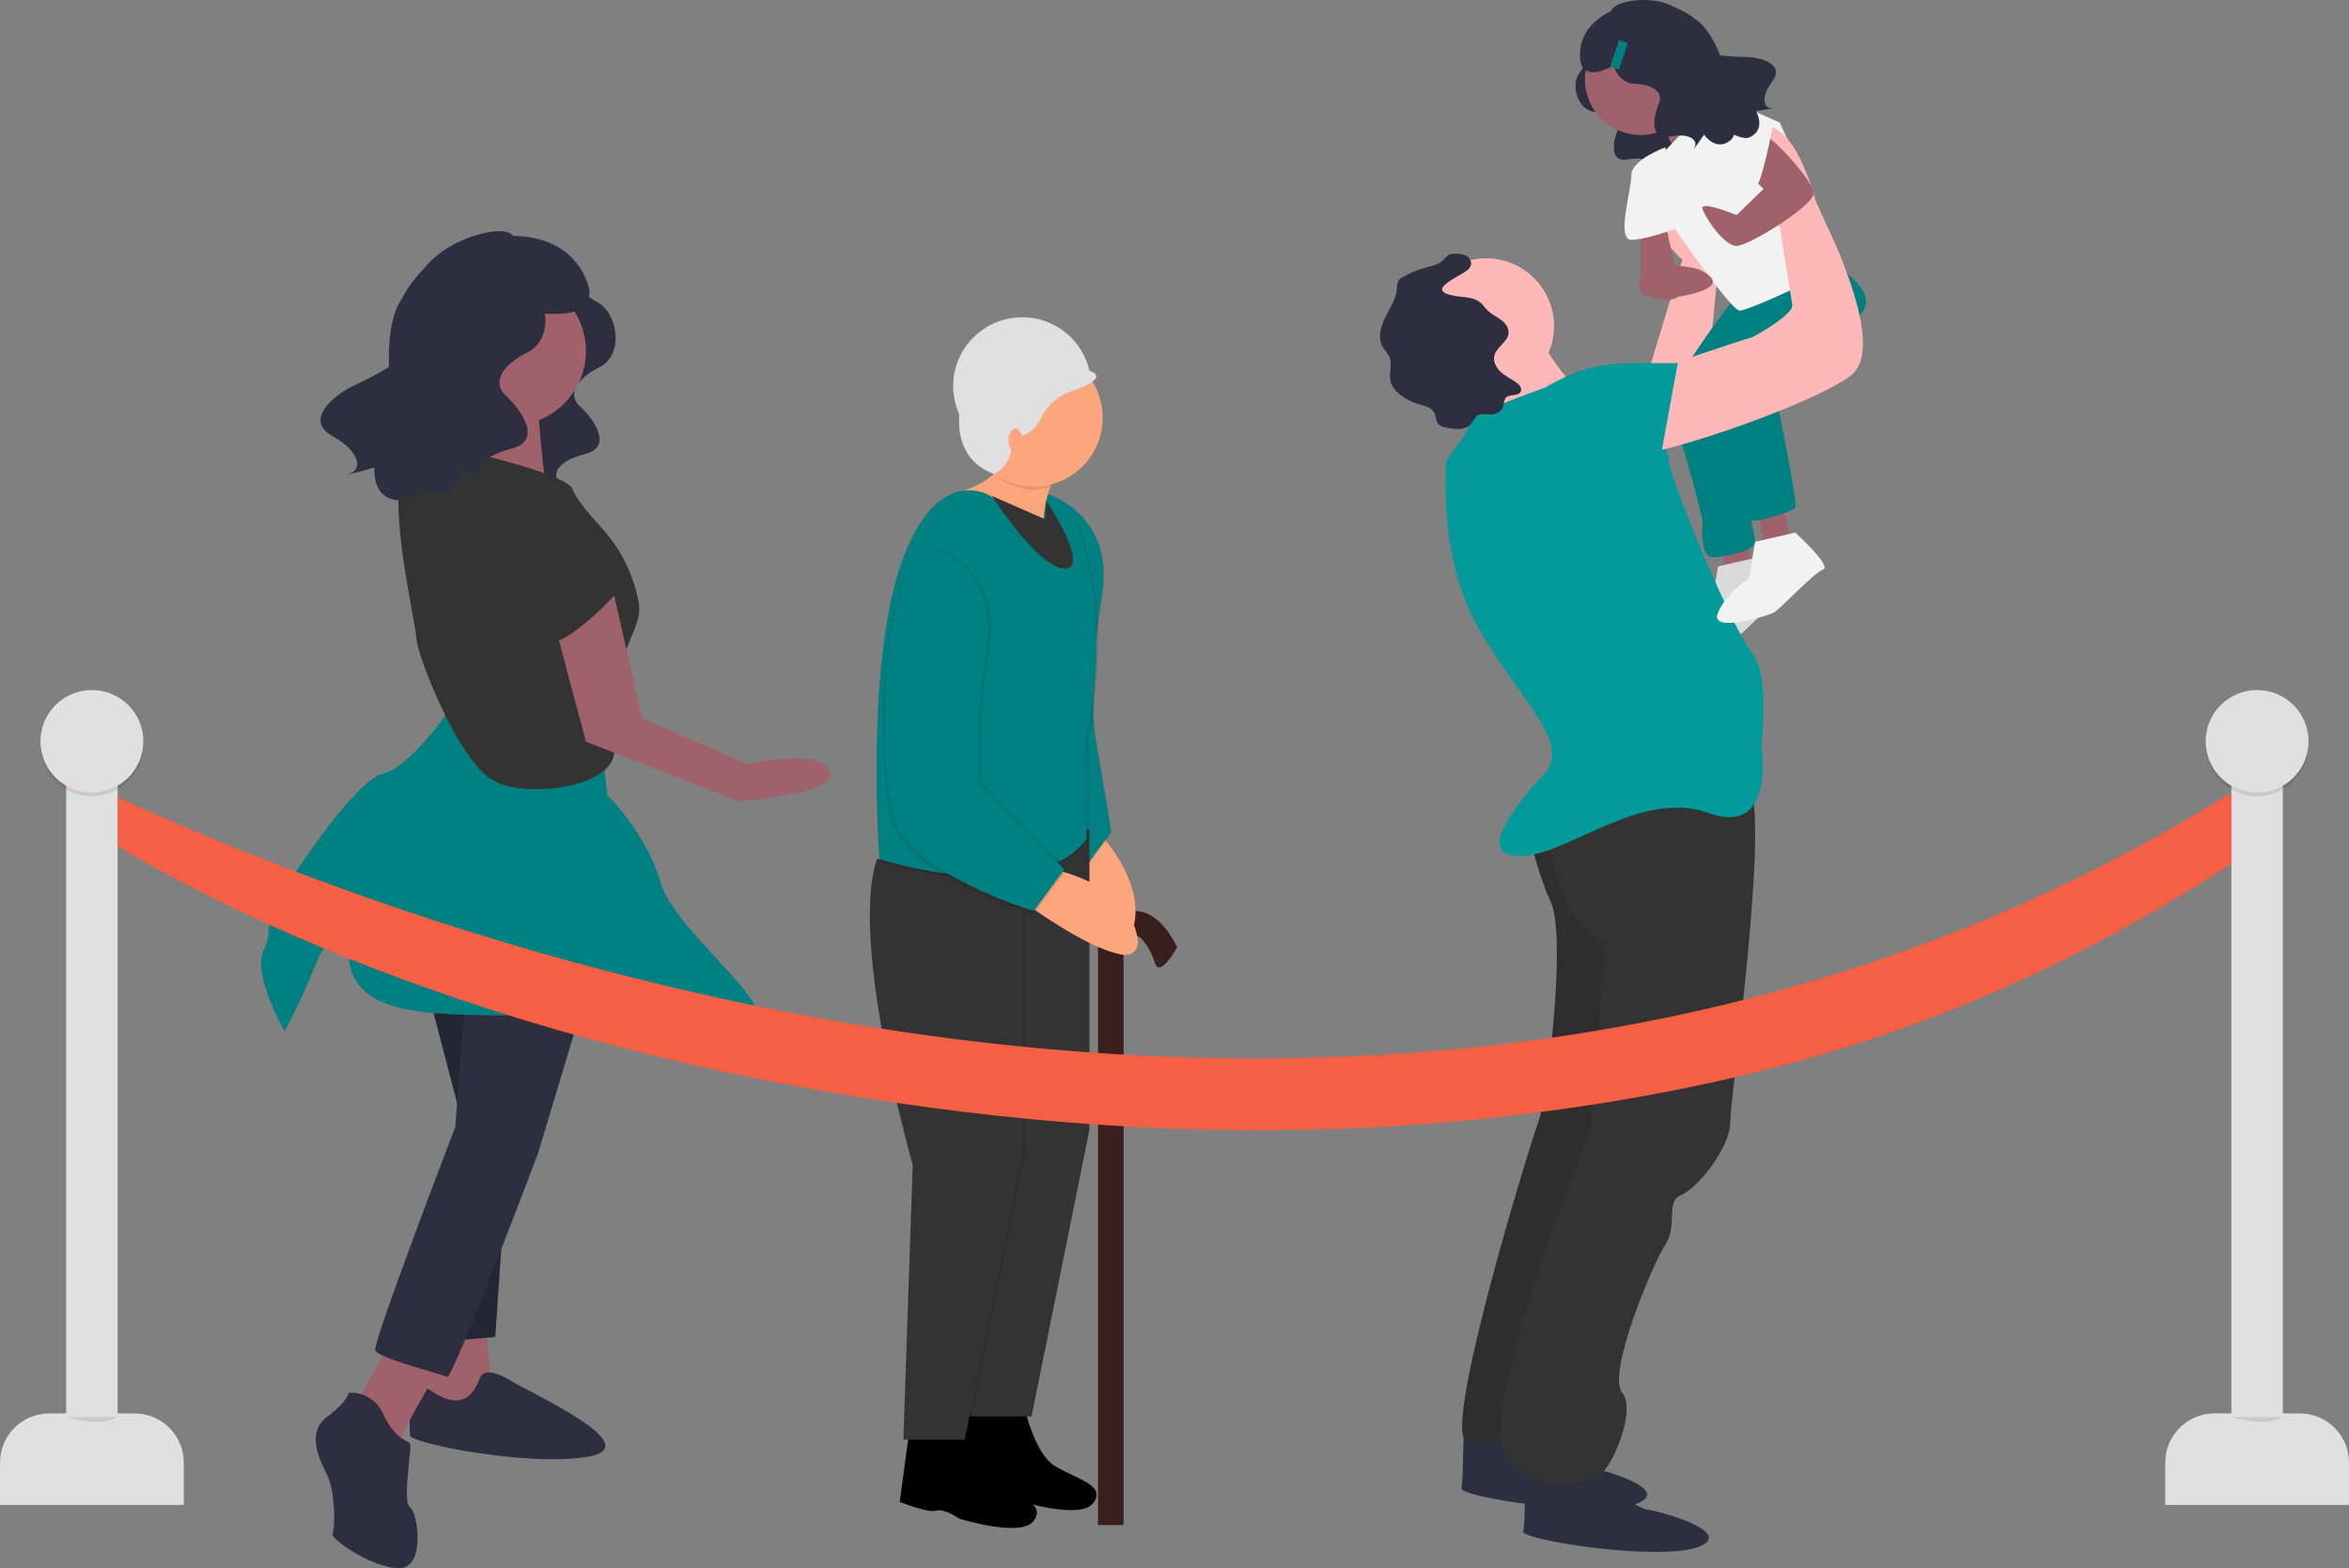 <svg width="331" height="221" viewBox="0 0 331 221" fill="none" xmlns="http://www.w3.org/2000/svg">
<rect x="0" y="0" width="331" height="221" fill="#808080" stroke="none"/>
<g clip-path="url(#clip0_2_3)">
<path d="M223.126 7.649C223.126 7.649 223.9 8.533 222.574 10.243C221.248 11.953 222.318 15.664 224.838 15.758C227.357 15.853 228.578 16.904 227.971 18.289C227.364 19.674 226.634 22.965 229.377 22.465C232.12 21.964 232.987 23.053 232.502 23.889C232.016 24.726 233.725 22.226 233.725 22.226C233.725 22.226 235.254 24.495 237.13 22.906C239.006 21.318 239.752 6.916 235.927 6.672C232.102 6.427 223.126 7.649 223.126 7.649Z" fill="#2F2E41"/>
<path d="M242.517 76.138L243.389 82.219H247.312L246.004 75.27L242.517 76.138Z" fill="#9F616A"/>
<path d="M247.748 78.527C247.748 78.527 252.978 83.305 251.67 83.739C250.363 84.174 245.568 89.386 244.697 89.82C243.917 90.209 235.544 92.861 236.852 89.82C238.159 86.78 241.21 85.043 241.21 85.043L242.082 79.83L247.748 78.527Z" fill="#F2F2F2"/>
<path opacity="0.1" d="M247.748 78.527C247.748 78.527 252.978 83.305 251.67 83.739C250.363 84.174 245.568 89.386 244.697 89.82C243.917 90.209 235.544 92.861 236.852 89.82C238.159 86.78 241.21 85.043 241.21 85.043L242.082 79.83L247.748 78.527Z" fill="black"/>
<path d="M247.748 71.578L248.619 77.659H252.542L251.234 70.709L247.748 71.578Z" fill="#9F616A"/>
<path d="M231.357 55.436L237.07 36.613C237.07 36.613 227.481 27.927 234.019 25.32C240.556 22.715 242.3 35.745 242.3 35.745L240.12 58.331H231.404L231.357 55.436Z" fill="#FFB8B8"/>
<path d="M244.697 41.608C244.697 41.608 233.432 56.006 235.142 58.146C236.852 60.285 239.903 73.315 239.903 73.315C239.903 73.315 239.467 78.527 241.21 78.527C242.953 78.527 247.312 77.659 247.312 76.356C247.312 75.053 243.389 58.548 243.389 58.548L254.721 43.78L244.697 41.608Z" fill="#008080"/>
<path d="M245.568 42.477L256.9 36.396C256.9 36.396 264.746 40.305 262.566 43.78C260.387 47.255 250.363 56.376 250.363 56.376C250.363 56.376 253.414 71.144 252.978 71.578C252.542 72.012 247.748 73.75 246.44 73.315C245.133 72.881 238.159 55.941 239.903 55.073C241.646 54.204 247.312 45.083 247.312 45.083L245.568 42.477Z" fill="#008080"/>
<path d="M214.624 201.88C214.624 201.88 222.469 206.658 223.341 206.658C224.212 206.658 235.98 209.698 230.75 211.87C225.52 214.042 205.471 211.002 205.907 209.698C206.343 208.395 205.907 200.577 206.779 200.577C207.65 200.577 214.624 201.88 214.624 201.88Z" fill="#2F2E41"/>
<path d="M223.341 207.961C223.341 207.961 231.186 212.739 232.057 212.739C232.929 212.739 244.697 215.779 239.467 217.951C234.237 220.123 214.188 217.082 214.624 215.779C215.06 214.476 214.624 206.658 215.495 206.658C216.367 206.658 223.341 207.961 223.341 207.961Z" fill="#2F2E41"/>
<path d="M215.06 115.881C215.06 115.881 216.367 122.396 218.547 127.174C220.726 131.951 218.111 154.537 216.803 158.012C215.496 161.487 202.856 202.749 206.779 203.183C210.701 203.618 218.547 203.183 218.547 203.183L231.186 163.658L229.007 110.669L215.06 115.881Z" fill="#333333"/>
<path opacity="0.1" d="M215.06 115.881C215.06 115.881 216.367 122.396 218.547 127.174C220.726 131.951 218.111 154.537 216.803 158.012C215.496 161.487 202.856 202.749 206.779 203.183C210.701 203.618 218.547 203.183 218.547 203.183L231.186 163.658L229.007 110.669L215.06 115.881Z" fill="black"/>
<path d="M217.675 116.315C217.675 116.315 219.418 128.042 223.341 130.648C227.263 133.254 225.956 135.86 225.956 135.86L224.212 158.881C224.212 158.881 207.215 200.577 212.445 205.789C217.675 211.001 222.469 208.83 224.648 208.395C226.827 207.961 230.75 198.84 228.571 196.234C226.392 193.628 232.929 177.992 234.673 175.385C236.416 172.779 234.673 169.305 236.852 168.436C239.031 167.567 243.825 161.921 243.825 158.012C243.825 154.103 249.927 112.406 246.004 109.8C242.082 107.194 216.938 115.179 216.938 115.179L217.675 116.315Z" fill="#333333"/>
<path d="M209.394 55.507C214.689 55.507 218.982 51.229 218.982 45.952C218.982 40.674 214.689 36.396 209.394 36.396C204.098 36.396 199.805 40.674 199.805 45.952C199.805 51.229 204.098 55.507 209.394 55.507Z" fill="#FFB8B8"/>
<path d="M231.186 19.023C235.518 19.023 239.031 15.522 239.031 11.204C239.031 6.887 235.518 3.386 231.186 3.386C226.853 3.386 223.341 6.887 223.341 11.204C223.341 15.522 226.853 19.023 231.186 19.023Z" fill="#9F616A"/>
<path d="M215.931 45.952C215.931 45.952 221.161 55.507 223.777 55.507C226.392 55.507 213.316 65.497 213.316 65.497C213.316 65.497 208.958 52.901 208.086 52.467C207.215 52.032 215.931 45.952 215.931 45.952Z" fill="#FFB8B8"/>
<path d="M217.675 54.639C217.675 54.639 206.343 58.548 206.779 59.851C207.215 61.154 203.728 64.194 203.728 65.497C203.728 66.8 202.856 78.527 208.086 88.083C213.316 97.638 221.597 104.588 217.675 108.931C213.752 113.275 207.65 120.659 214.188 120.659C220.726 120.659 231.186 111.103 240.774 114.578C250.363 118.052 248.184 105.022 248.184 105.022C248.184 105.022 249.491 95.032 246.876 91.992C244.261 88.952 235.108 67.234 235.108 64.629C235.108 62.022 226.391 52.033 224.212 52.033C222.033 52.033 217.675 54.639 217.675 54.639Z" fill="#029A9A"/>
<path d="M233.365 15.982C233.365 15.982 236.914 22.707 237.101 23.905C237.287 25.103 243.389 15.982 243.389 15.982L236.416 11.204L233.365 15.982Z" fill="#9F616A"/>
<path d="M234.672 21.194L242.082 13.376L250.798 17.285C250.798 17.285 258.928 35.093 259.44 36.396C259.951 37.699 246.44 43.78 245.132 43.78C243.825 43.78 234.672 30.315 234.672 30.315C234.672 30.315 232.493 23.8 234.672 21.194Z" fill="#F2F2F2"/>
<path d="M231.186 31.618V39.437H236.416L234.696 31.618H231.186Z" fill="#9F616A"/>
<path d="M234.17 37.482C233.509 37.473 232.861 37.665 232.312 38.033C231.764 38.4 231.341 38.926 231.099 39.539C230.759 40.457 230.874 41.422 232.493 41.825C235.98 42.694 236.416 41.825 236.416 41.825C236.416 41.825 242.468 40.957 241.185 39.219C239.902 37.482 236.416 37.482 236.416 37.482H234.17Z" fill="#9F616A"/>
<path d="M252.978 75.053C252.978 75.053 258.208 79.83 256.9 80.265C255.593 80.699 250.799 85.911 249.927 86.346C249.147 86.734 240.774 89.386 242.082 86.346C243.389 83.305 246.44 81.568 246.44 81.568L247.312 76.356L252.978 75.053Z" fill="#F2F2F2"/>
<path d="M205.977 38.596C206.577 38.246 207.286 37.81 207.303 37.117C207.287 36.862 207.197 36.618 207.044 36.414C206.891 36.209 206.682 36.054 206.441 35.967C205.958 35.8 205.446 35.732 204.935 35.764C204.739 35.755 204.543 35.774 204.353 35.822C203.856 35.975 203.57 36.477 203.179 36.818C202.611 37.313 201.829 37.458 201.099 37.647C199.876 37.964 198.702 38.448 197.613 39.087C197.398 39.195 197.209 39.35 197.061 39.539C196.89 39.888 196.813 40.276 196.839 40.663C196.741 42.137 195.854 43.42 195.193 44.741C194.531 46.063 194.096 47.709 194.873 48.967C195.181 49.358 195.469 49.765 195.735 50.186C196.285 51.33 195.598 52.737 195.996 53.942C196.174 54.416 196.46 54.843 196.83 55.189C197.596 55.957 198.539 56.526 199.577 56.846C200.567 57.15 201.796 57.352 202.184 58.31C202.35 58.721 202.316 59.205 202.551 59.581C202.842 60.047 203.441 60.197 203.983 60.297C204.591 60.435 205.217 60.481 205.838 60.431C206.149 60.404 206.451 60.315 206.726 60.168C207.001 60.021 207.244 59.82 207.438 59.577C207.614 59.234 207.832 58.914 208.086 58.625C208.717 58.099 209.676 58.514 210.486 58.375C210.815 58.313 211.119 58.16 211.362 57.932C211.606 57.704 211.779 57.411 211.862 57.088C211.884 56.745 211.979 56.41 212.141 56.105C212.645 55.463 213.969 55.916 214.301 55.172C214.517 54.688 214.065 54.178 213.629 53.877C212.916 53.386 212.12 53.008 211.481 52.425C210.842 51.842 210.37 50.97 210.57 50.13C210.87 48.871 212.52 48.178 212.574 46.885C212.606 46.144 212.071 45.493 211.473 45.052C210.875 44.611 210.182 44.294 209.648 43.779C209.257 43.402 208.962 42.928 208.537 42.59C207.769 41.978 206.718 41.904 205.74 41.804C205.215 41.75 203.121 41.508 203.204 40.712C203.272 40.05 205.445 38.907 205.977 38.596Z" fill="#2F2E41"/>
<path d="M234.672 20.76C234.672 20.76 229.878 22.497 229.878 24.669C229.878 26.841 227.699 33.79 229.878 33.79C232.057 33.79 236.416 32.123 236.416 32.123L234.672 20.76Z" fill="#F2F2F2"/>
<path d="M233.365 52.033C233.365 52.033 246.005 47.689 246.44 47.689C246.876 47.689 252.978 44.214 252.542 42.911L250.799 32.053C250.799 32.053 243.825 17.72 248.62 17.72C253.414 17.72 256.029 29.012 256.029 29.012C256.029 29.012 266.489 48.558 260.823 52.901C255.157 57.245 231.622 65.063 230.314 63.76C229.007 62.457 233.365 52.033 233.365 52.033Z" fill="#FFB8B8"/>
<path d="M245.568 23.8L248.51 26.626L244.697 30.315C244.697 30.315 239.467 28.144 239.902 29.447C240.338 30.75 242.953 34.659 244.697 34.659C246.44 34.659 255.513 29.012 255.553 27.275C255.593 25.538 249.927 19.457 248.619 19.023C247.312 18.588 245.568 23.8 245.568 23.8Z" fill="#9F616A"/>
<path d="M240.036 20.773C240.036 20.773 246.44 26.406 247.312 26.406C248.183 26.406 249.769 17.942 249.769 17.942C249.769 17.942 244.602 14.587 242.688 15.502C240.774 16.416 240.036 20.773 240.036 20.773Z" fill="#F2F2F2"/>
<path d="M217.675 57.245C217.675 57.245 217.675 51.164 230.75 51.164H236.416L233.801 65.497L225.084 68.103L217.675 57.245Z" fill="#029A9A"/>
<path d="M246.236 8.036C244.954 8.03 243.674 7.951 242.402 7.8C241.403 5.393 240.13 3.374 238.753 2.621C237.776 1.75 236.269 1.116 235.086 0.616C232.182 -0.614 227.348 0.153 227.065 1.551C221.351 4.272 222.795 9.051 222.795 9.051C223.683 10.921 225.675 10.093 227.365 9.246C227.796 10.601 228.815 11.752 230.275 11.807C233.065 11.912 234.419 13.076 233.746 14.611C233.073 16.145 232.265 19.791 235.304 19.236C238.343 18.682 239.303 19.888 238.765 20.814C238.227 21.741 240.12 18.971 240.12 18.971C240.12 18.971 241.814 21.486 243.892 19.726C244.102 19.524 244.252 19.268 244.325 18.986C245.292 19.401 246.057 19.558 246.492 19.365C248.982 18.254 247.436 15.648 247.436 15.648C247.436 15.648 250.76 15.139 249.689 15.224C248.618 15.308 247.94 13.925 249.752 11.431C251.564 8.937 247.915 8.092 246.236 8.036Z" fill="#2F2E41"/>
<path d="M229.374 6.081L228.134 5.669L226.895 9.379L228.136 9.79L229.374 6.081Z" fill="#008080"/>
<path d="M81.721 39.29C81.721 39.29 81.2 41.018 84.148 42.573C87.096 44.128 87.963 50.004 84.495 51.732C81.027 53.46 79.987 55.707 81.721 57.262C83.455 58.817 86.576 62.965 82.414 64.002C78.252 65.039 77.732 67.112 78.946 67.976C80.16 68.84 76.171 66.421 76.171 66.421C76.171 66.421 75.478 70.569 71.836 69.532C68.195 68.495 57.964 48.794 63.166 46.029C68.368 43.264 81.721 39.29 81.721 39.29Z" fill="#2F2E41"/>
<path d="M68.284 185.796L69.412 196.282L64.526 199.278L60.017 198.529L62.271 185.796H68.284Z" fill="#9F616A"/>
<path d="M72.042 59.961C77.853 59.961 82.564 55.266 82.564 49.475C82.564 43.684 77.853 38.989 72.042 38.989C66.231 38.989 61.52 43.684 61.52 49.475C61.52 55.266 66.231 59.961 72.042 59.961Z" fill="#9F616A"/>
<path d="M75.612 54.531C75.612 54.531 76.552 70.447 77.679 70.447C78.807 70.447 64.526 69.698 64.526 69.698C64.526 69.698 70.539 59.212 67.533 55.842C64.526 52.471 75.612 54.531 75.612 54.531Z" fill="#9F616A"/>
<path d="M60.017 138.608L64.902 157.333L61.144 189.167L69.787 188.418L73.169 138.608H60.017Z" fill="#2F2E41"/>
<path opacity="0.2" d="M60.017 138.608L64.902 157.333L61.144 189.167L69.787 188.418L73.169 138.608H60.017Z" fill="black"/>
<path d="M67.532 194.41C67.532 194.41 67.908 192.163 71.666 194.41C75.424 196.657 91.208 203.773 82.94 205.271C74.673 206.769 57.761 203.398 57.761 202.274C57.761 201.151 57.386 194.035 58.889 194.784C60.392 195.533 65.278 200.402 67.532 194.41Z" fill="#2F2E41"/>
<path d="M62.647 191.788C62.647 191.788 56.634 201.151 56.258 203.773C55.883 206.394 50.245 197.78 50.245 197.78L55.507 188.043L62.647 191.788Z" fill="#9F616A"/>
<path d="M82.565 140.106L75.8 162.577C75.8 162.577 63.775 194.41 63.023 194.035C62.271 193.661 53.252 191.414 52.876 190.29C52.501 189.167 64.15 158.832 64.15 158.832L65.654 139.357L82.565 140.106Z" fill="#2F2E41"/>
<path d="M49.118 196.282C50.144 196.212 51.167 196.463 52.043 197C52.919 197.537 53.604 198.334 54.004 199.279C55.507 202.649 57.386 203.024 57.762 203.398C58.138 203.773 56.634 211.637 57.762 212.386C58.889 213.135 60.017 221 56.259 221C52.501 221 46.488 216.88 46.864 216.131C47.239 215.382 47.239 210.139 46.112 207.892C44.984 205.645 43.105 201.9 46.112 199.653C49.118 197.406 49.118 196.282 49.118 196.282Z" fill="#2F2E41"/>
<path d="M84.82 105.277L85.571 112.018C85.571 112.018 91.208 117.635 93.087 124.377C94.966 131.118 110.374 142.353 105.864 143.851C101.355 145.349 96.094 146.098 82.941 143.851C69.787 141.604 49.118 146.473 49.118 134.114C49.118 134.114 46.488 130.743 44.609 135.612C43.285 138.937 41.78 142.188 40.099 145.349C40.099 145.349 35.589 137.484 37.093 134.114C38.596 130.743 37.093 131.118 38.972 127.373C40.851 123.628 50.246 109.771 54.004 109.022C57.762 108.273 64.902 98.535 64.526 97.412C64.15 96.288 84.82 105.277 84.82 105.277Z" fill="#008080"/>
<path d="M64.526 63.332C64.526 63.332 79.934 66.702 80.686 68.949C81.109 70.213 83.077 72.544 84.719 74.341C87.49 77.33 89.332 81.056 90.023 85.067C90.415 87.456 88.767 89.604 88.014 92.356C85.759 100.595 84.068 98.536 86.323 104.528C88.578 110.52 75.049 112.767 69.787 110.145C64.526 107.524 58.701 91.982 58.701 90.109C58.701 88.237 53.628 67.077 57.762 65.579C61.896 64.081 64.526 63.332 64.526 63.332Z" fill="#333333"/>
<path d="M85.947 81.308L90.457 101.157L105.301 107.711C105.301 107.711 116.575 105.089 116.951 109.209C117.196 111.899 104.173 112.954 104.173 112.954L82.565 104.528L77.679 86.177L85.947 81.308Z" fill="#9F616A"/>
<path d="M80.686 73.818C80.686 73.818 90.081 79.436 87.826 82.432C85.571 85.428 79.934 90.296 78.431 90.296C76.928 90.296 75.8 81.308 75.8 78.687C75.8 76.065 80.686 73.818 80.686 73.818Z" fill="#333333"/>
<path d="M71.285 35.858C71.285 35.858 70.709 37.772 73.975 39.495C77.24 41.218 78.201 47.727 74.359 49.642C70.517 51.556 69.364 54.045 71.285 55.768C73.206 57.491 76.664 62.085 72.054 63.234C67.443 64.383 66.867 66.68 68.212 67.637C69.556 68.594 65.138 65.914 65.138 65.914C65.138 65.914 64.37 70.509 60.335 69.36C56.301 68.212 52.276 47.332 56.773 41.954C60.954 36.954 71.285 35.858 71.285 35.858Z" fill="#2F2E41"/>
<path d="M72.512 33.887C72.511 31.083 64.091 33.098 60.481 37.014C57.981 39.726 54.184 43.806 57.366 46.681C60.548 49.557 51.912 53.327 49.596 54.47C47.28 55.613 42.707 59.109 46.836 61.453C50.965 63.798 50.899 66.165 49.345 66.726C47.791 67.286 52.771 65.892 52.771 65.892C52.771 65.892 52.268 70.523 56.463 70.501C60.659 70.479 72.695 47.501 69.82 41.114C67.146 35.176 72.512 33.887 72.512 33.887Z" fill="#2F2E41"/>
<path d="M70.689 33.273C81.948 32.597 83.078 41.044 83.078 41.044C83.001 45.932 75.211 43.55 73.048 44.279C70.438 42.407 65.407 38.867 61.809 36.341C64.421 34.508 67.498 33.444 70.689 33.273V33.273Z" fill="#2F2E41"/>
<path d="M158.32 131.194H154.72V214.921H158.32V131.194Z" fill="#381E1D"/>
<path d="M154.72 131.194C154.72 131.194 160.841 123.539 165.882 133.467C165.882 133.467 163.481 137.892 162.761 135.739C162.041 133.586 160.316 130.367 158.298 132.276" fill="#381E1D"/>
<path d="M154.178 116.57C154.178 116.57 163.235 125.455 158.775 132.96C158.637 133.192 158.448 133.39 158.222 133.538C157.995 133.686 157.738 133.781 157.469 133.815C157.201 133.85 156.928 133.822 156.671 133.736C156.415 133.649 156.182 133.505 155.989 133.315C154.452 131.8 152.021 128.036 149.034 118.723L154.178 116.57Z" fill="#FDA57D"/>
<path opacity="0.1" d="M147.818 69.774C147.818 69.774 157.18 72.644 155.38 83.888C153.579 95.131 154.3 103.026 154.3 103.026L156.7 117.379L152.379 123.24C152.379 123.24 144.938 115.824 142.417 108.288C139.897 100.753 140.137 70.97 147.818 69.774Z" fill="black"/>
<path d="M147.698 69.654C147.698 69.654 157.06 72.525 155.26 83.768C153.459 95.012 154.179 102.906 154.179 102.906L156.58 117.259L152.259 123.12C152.259 123.12 144.818 115.704 142.297 108.169C139.777 100.633 140.017 70.85 147.698 69.654Z" fill="#008080"/>
<path d="M136.72 197.688L135.186 209.142C135.186 209.142 139.125 210.749 140.306 210.385C141.486 210.021 143.556 211.5 143.556 211.5C143.556 211.5 152.359 214.271 154.088 211.781C155.817 209.29 151.896 208.529 148.714 206.651C145.532 204.774 144.187 197.528 144.187 197.528L136.72 197.688Z" fill="black"/>
<path d="M153.519 116.841V159.183L145.358 199.611H136.716L138.036 160.857C138.036 160.857 129.034 129.519 132.995 117.798L153.519 116.841Z" fill="#333333"/>
<path d="M146.862 122.183C146.862 122.183 159.445 123.958 160.338 132.635C160.366 132.903 160.332 133.174 160.238 133.428C160.145 133.681 159.995 133.91 159.799 134.096C159.603 134.283 159.368 134.423 159.11 134.505C158.852 134.588 158.579 134.61 158.311 134.571C156.17 134.264 151.969 132.679 144.011 126.962L146.862 122.183Z" fill="#FDA57D"/>
<path d="M148.418 67.74C148.418 67.74 146.378 71.209 147.218 77.19C147.218 77.19 135.156 76.173 135.516 69.236C135.516 69.236 141.397 67.8 142.777 62.478L148.418 67.74Z" fill="#FDA57D"/>
<path d="M128.319 200.2L126.784 211.654C126.784 211.654 130.724 213.261 131.904 212.897C133.085 212.533 135.154 214.011 135.154 214.011C135.154 214.011 143.958 216.783 145.686 214.293C147.415 211.802 143.494 211.04 140.312 209.163C137.131 207.286 135.785 200.039 135.785 200.039L128.319 200.2Z" fill="black"/>
<path opacity="0.1" d="M144.458 120.13V162.472L136.296 202.901H127.654L128.975 164.147C128.975 164.147 119.973 132.809 123.934 121.087L144.458 120.13Z" fill="black"/>
<path d="M144.097 120.13V162.472L135.936 202.901H127.294L128.614 164.147C128.614 164.147 119.613 132.809 123.573 121.087L144.097 120.13Z" fill="#333333"/>
<path opacity="0.1" d="M139.777 69.894C139.777 69.894 132.215 64.99 127.174 79.582C122.133 94.174 124.174 121.087 124.174 121.087C124.174 121.087 145.658 128.024 153.339 118.336V103.863C153.339 103.863 157.42 87.357 151.659 73.003C151.659 73.003 146.618 75.037 139.777 69.894Z" fill="black"/>
<path opacity="0.1" d="M139.537 70.252C139.537 70.252 131.975 65.348 126.934 79.941C121.893 94.533 123.933 121.446 123.933 121.446C123.933 121.446 145.418 128.383 153.099 118.695V104.222C153.099 104.222 157.18 87.716 151.419 73.362C151.419 73.362 146.378 75.396 139.537 70.252Z" fill="black"/>
<path d="M139.537 69.894C139.537 69.894 131.975 64.99 126.934 79.582C121.893 94.174 123.933 121.087 123.933 121.087C123.933 121.087 145.418 128.024 153.099 118.336V103.863C153.099 103.863 157.18 87.357 151.419 73.003C151.419 73.003 146.378 75.037 139.537 69.894Z" fill="#008080"/>
<path opacity="0.1" d="M131.855 77.19C131.855 77.19 141.217 80.06 139.417 91.304C137.616 102.547 138.336 110.441 138.336 110.441L150.339 122.522L146.018 128.383C146.018 128.383 128.975 123.24 126.454 115.704C123.934 108.169 124.174 78.386 131.855 77.19Z" fill="black"/>
<path opacity="0.1" d="M131.255 77.549C131.255 77.549 140.617 80.419 138.816 91.663C137.016 102.906 137.736 110.8 137.736 110.8L149.739 122.881L145.418 128.742C145.418 128.742 128.374 123.599 125.854 116.063C123.333 108.528 123.573 78.745 131.255 77.549Z" fill="black"/>
<path d="M131.495 77.19C131.495 77.19 140.857 80.06 139.057 91.304C137.256 102.547 137.976 110.442 137.976 110.442L149.979 122.522L145.658 128.383C145.658 128.383 128.614 123.24 126.094 115.704C123.573 108.169 123.814 78.386 131.495 77.19Z" fill="#008080"/>
<path opacity="0.1" d="M142.597 62.896L148.238 68.159C148.146 68.325 148.062 68.495 147.987 68.669C147.169 68.886 146.325 68.996 145.478 68.996C143.323 68.996 141.448 67.906 139.837 66.724C140.963 65.709 141.929 64.726 142.597 62.896Z" fill="black"/>
<path d="M144.038 64.092C149.407 64.092 153.759 59.755 153.759 54.404C153.759 49.053 149.407 44.715 144.038 44.715C138.668 44.715 134.316 49.053 134.316 54.404C134.316 59.755 138.668 64.092 144.038 64.092Z" fill="#E0E0E0"/>
<path d="M145.658 68.578C151.027 68.578 155.38 64.24 155.38 58.889C155.38 53.538 151.027 49.201 145.658 49.201C140.289 49.201 135.936 53.538 135.936 58.889C135.936 64.24 140.289 68.578 145.658 68.578Z" fill="#FDA57D"/>
<path d="M135.996 54.404C135.996 54.404 132.355 63.904 140.057 66.809C140.698 66.483 141.252 66.009 141.675 65.428C142.097 64.847 142.375 64.174 142.486 63.465C142.597 62.756 142.537 62.031 142.312 61.349C142.088 60.667 141.704 60.048 141.193 59.543L135.996 54.404Z" fill="#E0E0E0"/>
<path d="M153.524 52.277C153.524 52.277 156.88 53.088 150.999 55.121C150.031 55.445 149.14 55.964 148.382 56.646C147.623 57.327 147.014 58.157 146.592 59.084C146.328 59.648 145.952 60.154 145.485 60.568C145.018 60.982 144.47 61.296 143.877 61.491C143.283 61.686 142.656 61.758 142.033 61.702C141.411 61.646 140.806 61.463 140.257 61.165L138.396 60.145L135.156 52.61L138.996 48.184L145.598 47.347L153.524 52.277Z" fill="#E0E0E0"/>
<path d="M143.077 63.733C143.608 63.733 144.038 62.984 144.038 62.059C144.038 61.134 143.608 60.384 143.077 60.384C142.547 60.384 142.117 61.134 142.117 62.059C142.117 62.984 142.547 63.733 143.077 63.733Z" fill="#FDA57D"/>
<path d="M139.777 69.894C139.777 69.894 146.318 80.12 150.039 80.12C153.759 80.12 147.429 70.531 147.429 70.531L147.278 73.183L139.777 69.894Z" fill="#333333"/>
<path d="M177.457 159.278C155.718 159.278 133.204 157.077 110.151 152.683C48.154 140.867 14.653 117.95 12.819 116.966L7.293 107.807L7.294 107.808V107.807C7.811 108.084 51.836 131.421 112.328 142.903C167.84 153.438 249.066 155.858 320.78 107.552L319.204 118.582C286.208 140.809 255.8 151.931 214.617 157.032C202.288 158.544 189.878 159.293 177.457 159.278V159.278Z" fill="#F55F44"/>
<path d="M16.574 100.344H9.323V202.541H16.574V100.344Z" fill="#E0E0E0"/>
<path d="M6.958 199.186H18.939C20.784 199.186 22.553 199.916 23.858 201.217C25.163 202.517 25.896 204.281 25.896 206.12V212.089H0V206.12C9.71795e-07 204.281 0.733 202.517 2.038 201.217C3.343 199.916 5.112 199.186 6.958 199.186V199.186Z" fill="#E0E0E0"/>
<path opacity="0.1" d="M12.948 112.216C16.953 112.216 20.199 108.981 20.199 104.99C20.199 100.999 16.953 97.764 12.948 97.764C8.944 97.764 5.697 100.999 5.697 104.99C5.697 108.981 8.944 112.216 12.948 112.216Z" fill="black"/>
<path d="M12.948 111.7C16.953 111.7 20.199 108.464 20.199 104.474C20.199 100.483 16.953 97.248 12.948 97.248C8.944 97.248 5.697 100.483 5.697 104.474C5.697 108.464 8.944 111.7 12.948 111.7Z" fill="#E0E0E0"/>
<path opacity="0.1" d="M9.323 199.699C9.323 199.699 13.984 201.245 16.574 199.699Z" fill="black"/>
<path d="M321.677 100.344H314.427V202.541H321.677V100.344Z" fill="#E0E0E0"/>
<path d="M312.062 199.186H324.042C325.888 199.186 327.657 199.916 328.962 201.217C330.267 202.517 331 204.281 331 206.12V212.089H305.104V206.12C305.104 204.281 305.837 202.517 307.142 201.217C308.446 199.916 310.216 199.186 312.062 199.186V199.186Z" fill="#E0E0E0"/>
<path opacity="0.1" d="M318.052 112.216C322.057 112.216 325.303 108.981 325.303 104.99C325.303 100.999 322.057 97.764 318.052 97.764C314.047 97.764 310.801 100.999 310.801 104.99C310.801 108.981 314.047 112.216 318.052 112.216Z" fill="black"/>
<path d="M318.052 111.7C322.057 111.7 325.303 108.464 325.303 104.474C325.303 100.483 322.057 97.248 318.052 97.248C314.047 97.248 310.801 100.483 310.801 104.474C310.801 108.464 314.047 111.7 318.052 111.7Z" fill="#E0E0E0"/>
<path opacity="0.1" d="M314.427 199.699C314.427 199.699 319.088 201.245 321.677 199.699Z" fill="black"/>
</g>
<defs>
<clipPath id="clip0_2_3">
<rect width="331" height="221" fill="white"/>
</clipPath>
</defs>
</svg>
